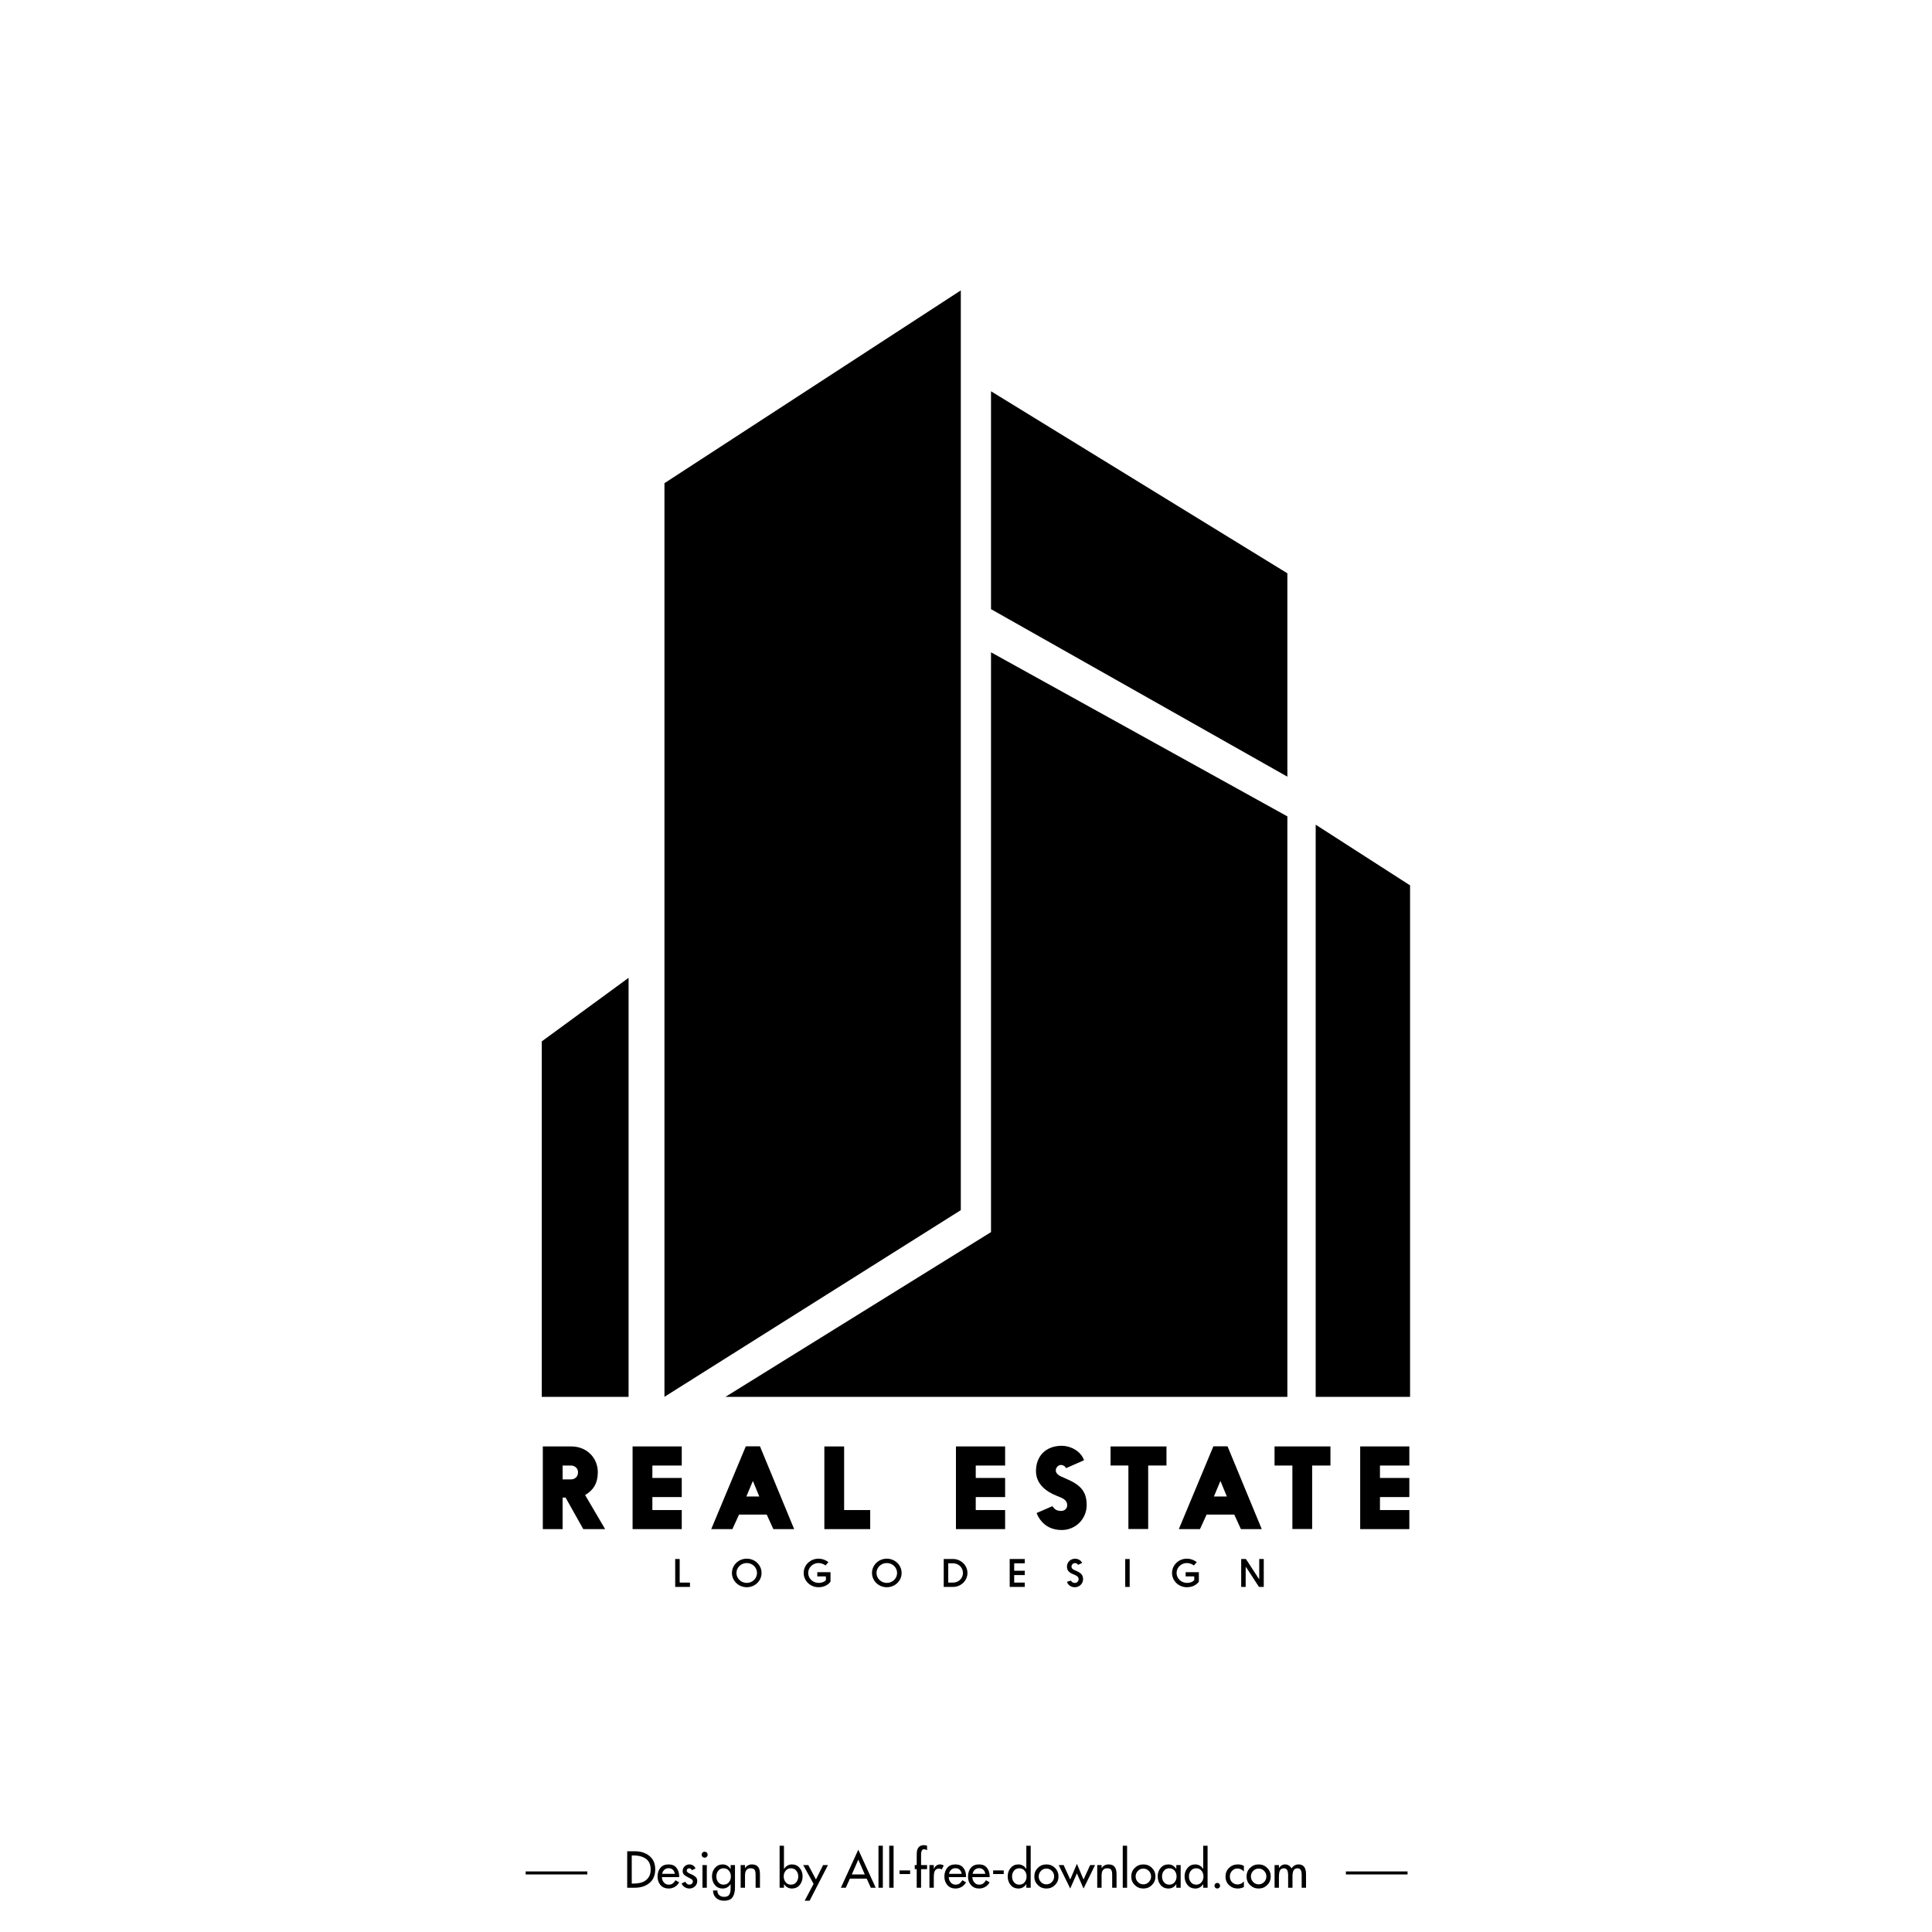 <?xml version="1.0" encoding="utf-8"?>
<!-- Generator: Adobe Illustrator 16.0.0, SVG Export Plug-In . SVG Version: 6.00 Build 0)  -->
<!DOCTYPE svg PUBLIC "-//W3C//DTD SVG 1.1//EN" "http://www.w3.org/Graphics/SVG/1.1/DTD/svg11.dtd">
<svg version="1.1" id="Layer_1" xmlns="http://www.w3.org/2000/svg" xmlns:xlink="http://www.w3.org/1999/xlink" x="0px" y="0px"
	 width="1023.5px" height="1023.5px" viewBox="0 0 1023.5 1023.5" enable-background="new 0 0 1023.5 1023.5" xml:space="preserve">
<rect fill="none" width="1024" height="1024"/>
<g>
	<g>
		<polygon fill-rule="evenodd" clip-rule="evenodd" points="287,740 287,551.693 333,518.016 333,740 		"/>
		<polygon fill-rule="evenodd" clip-rule="evenodd" points="697,436.885 697,740 747,740 747,469.031 		"/>
		<polygon fill-rule="evenodd" clip-rule="evenodd" points="509,153.84 352,255.972 352,739.974 509,641.088 		"/>
		<g>
			<polygon fill-rule="evenodd" clip-rule="evenodd" points="525,652.722 384.323,740 682,740 682,432.49 525,345.562 			"/>
			<polygon fill-rule="evenodd" clip-rule="evenodd" points="682,303.713 525,207.272 525,322.706 682,411.453 			"/>
		</g>
	</g>
	<g>
		<g>
			<path d="M299.628,793.369h-1.578v16.701h-10.486v-43.799h15.146c7.999,0,13.988,5.897,13.988,13.666
				c0,5.777-2.367,9.574-6.723,12.084l10.602,18.049H309L299.628,793.369z M298.051,776.375v7.358h4.291
				c2.432,0,3.875-1.574,3.875-3.796c0-1.867-1.443-3.563-3.875-3.563H298.051z"/>
			<path d="M345.6,793.08v6.89h15.564v10.101h-26.047v-43.799h26.047v10.104H345.6v6.598h15.564v10.107H345.6z"/>
			<path d="M409.687,810.07l-3.51-7.707h-14.661l-3.523,7.707h-11.208l18.312-43.855h7.503l18.114,43.855H409.687z M395.397,792.78
				h6.839l-3.388-8.233L395.397,792.78z"/>
			<path d="M447.189,799.97H461v10.101h-24.289v-43.799h10.478V799.97z"/>
			<path d="M516.914,793.08v6.89h15.561v10.101h-26.05v-43.799h26.05v10.104h-15.561v6.598h15.561v10.107H516.914z"/>
			<path d="M557.496,797.923c1.092,1.519,2.184,2.508,4.607,2.508c1.68,0,3.265-1.05,3.265-3.033c0-2.744-2.358-3.736-5.389-4.904
				c-6.179-2.398-11.153-6.599-11.153-13.139c0-8.123,5.336-13.434,13.703-13.434c4.475,0,10.001,2.684,11.754,7.652l-9.522,4.204
				c-0.67-1.344-1.926-1.696-2.721-1.696c-1.515,0-2.727,1.457-2.727,2.921c0,2.103,2.671,3.207,4.608,3.971l0.773,0.353
				c7.641,3.264,10.979,6.658,10.979,14.018c0,7.294-5.815,13.2-13.204,13.2c-5.334,0-8.611-2.225-10.606-4.502
				c-1.147-1.283-2.063-2.801-2.724-4.497L557.496,797.923z"/>
			<path d="M597.784,776.375h-9.456v-10.104h29.627v10.104h-9.695v33.64h-10.476V776.375z"/>
			<path d="M657.39,810.07l-3.521-7.707h-14.654l-3.51,7.707H624.5l18.296-43.855h7.51l18.121,43.855H657.39z M643.083,792.78h6.855
				l-3.4-8.233L643.083,792.78z"/>
			<path d="M684.653,776.375h-9.45v-10.104h29.617v10.104h-9.695v33.64h-10.472V776.375z"/>
			<path d="M731.049,793.08v6.89h15.563v10.101h-26.039v-43.799h26.039v10.104h-15.563v6.598h15.563v10.107H731.049z"/>
		</g>
		<g>
			<path d="M365.521,838.402v2.292h-7.825v-14.803h2.375v12.339c0,0.111,0.063,0.172,0.179,0.172H365.521z"/>
			<path d="M395.605,825.73c4.34,0,7.838,3.373,7.838,7.561c0,4.187-3.498,7.561-7.838,7.561c-4.336,0-7.848-3.374-7.848-7.561
				C387.758,829.104,391.27,825.73,395.605,825.73z M395.605,838.565c3.001,0,5.432-2.368,5.432-5.274
				c0-2.901-2.431-5.25-5.432-5.25c-3.017,0-5.471,2.349-5.471,5.25C390.134,836.197,392.588,838.565,395.605,838.565z"/>
			<path d="M439.97,837.887c-1.072,1.563-3.22,2.965-6.37,2.965c-4.336,0-7.842-3.374-7.842-7.561c0-4.188,3.506-7.561,7.842-7.561
				c2.48,0,4.397,1.126,5.263,1.838l-1.543,1.758c-0.914-0.753-2.367-1.285-3.72-1.285c-2.995,0-5.455,2.349-5.455,5.25
				c0,2.906,2.46,5.274,5.579,5.274c1.755,0,3.156-0.653,3.813-1.465v-1.931c-0.292-0.02-0.62-0.047-0.946-0.047h-3.625v-2.243
				h7.004V837.887z"/>
			<path d="M469.795,825.73c4.348,0,7.846,3.373,7.846,7.561c0,4.187-3.498,7.561-7.846,7.561c-4.34,0-7.844-3.374-7.844-7.561
				C461.952,829.104,465.456,825.73,469.795,825.73z M469.795,838.565c3.009,0,5.457-2.368,5.457-5.274
				c0-2.901-2.448-5.25-5.457-5.25c-3.015,0-5.463,2.349-5.463,5.25C464.332,836.197,466.78,838.565,469.795,838.565z"/>
			<path d="M499.946,825.892h4.881c4.276,0,7.688,3.353,7.688,7.399c0,4.072-3.412,7.403-7.688,7.403h-4.881V825.892z
				 M504.827,838.402c2.994,0,5.309-2.225,5.309-5.111c0-2.879-2.278-5.091-5.263-5.091h-2.405c-0.075,0-0.118,0.021-0.118,0.097
				v9.992c0,0.077,0.043,0.113,0.118,0.113H504.827z"/>
			<path d="M537.282,838.289c0,0.077,0.04,0.113,0.115,0.113h5.482v2.292h-7.979v-14.803h7.979v2.309h-5.482
				c-0.075,0-0.115,0.021-0.115,0.097v3.713c0,0.078,0.04,0.092,0.115,0.092h5.482v2.314h-5.482c-0.075,0-0.115,0.043-0.115,0.105
				V838.289z"/>
			<path d="M567.324,837.337c0.38,0.709,1.025,1.241,2.091,1.241c1.063,0,2.002-0.92,2.002-1.951c0-1.438-1.271-1.994-2.403-2.447
				c-2.128-0.869-3.781-1.778-3.781-4.206c0-2.448,1.861-4.222,4.338-4.222c1.518,0,3.069,0.821,3.706,2.227l-2.148,1.015
				c-0.335-0.656-1.049-0.932-1.64-0.932c-1.005,0-1.854,0.866-1.854,1.801c0,1.159,0.808,1.536,1.788,2.007
				c3.059,1.281,4.345,2.214,4.345,4.758c0,2.348-1.963,4.225-4.321,4.225h-0.078c-2.126,0-3.704-1.319-4.119-2.881
				C565.958,837.771,566.624,837.56,567.324,837.337z"/>
			<path d="M598.461,825.907v14.787h-2.367v-14.787H598.461z"/>
			<path d="M635.111,837.887c-1.075,1.563-3.216,2.965-6.365,2.965c-4.352,0-7.844-3.374-7.844-7.561
				c0-4.188,3.492-7.561,7.844-7.561c2.48,0,4.401,1.126,5.254,1.838l-1.528,1.758c-0.925-0.753-2.373-1.285-3.726-1.285
				c-2.99,0-5.44,2.349-5.44,5.25c0,2.906,2.45,5.274,5.558,5.274c1.757,0,3.147-0.653,3.812-1.465v-1.931
				c-0.28-0.02-0.607-0.047-0.943-0.047h-3.625v-2.243h7.005V837.887z"/>
			<path d="M660.043,825.907c2.146,3.298,4.324,6.593,6.474,9.91c0.19,0.278,0.368,0.549,0.576,0.81v-10.72h2.4v14.787h-2.532
				l-6.431-9.871c-0.182-0.274-0.411-0.535-0.598-0.812c0,0.378-0.021,0.768-0.021,1.193v9.489h-2.376v-14.787H660.043z"/>
		</g>
	</g>
</g>
<g>
	<g>
		<g>
			<g>
				<g>
					<path d="M332.267,980.725h4c3.144,0,5.735,0.83,7.769,2.486c2.053,1.641,3.076,3.999,3.076,7.077
						c0,3.162-1.016,5.583-3.052,7.253c-2.031,1.68-4.657,2.517-7.869,2.517h-3.925V980.725z M334.677,997.852h0.848
						c1.248,0,2.426-0.123,3.542-0.371c1.109-0.248,2.075-0.667,2.907-1.254c0.827-0.592,1.49-1.361,1.986-2.31
						c0.497-0.951,0.741-2.125,0.741-3.525c0-1.387-0.24-2.57-0.728-3.55c-0.488-0.984-1.167-1.749-2.04-2.298
						c-0.871-0.561-1.833-0.973-2.886-1.232c-1.047-0.255-2.222-0.383-3.522-0.383h-0.848V997.852z"/>
					<path d="M350.651,994.441c0.035,1.078,0.376,2.007,1.027,2.796c0.664,0.784,1.53,1.182,2.586,1.182
						c0.839,0,1.528-0.192,2.066-0.577c0.537-0.388,1.048-0.97,1.525-1.757l1.951,1.1c-0.566,1.025-1.34,1.826-2.324,2.413
						c-0.982,0.578-2.061,0.867-3.241,0.867c-1.797,0-3.231-0.595-4.31-1.793c-1.057-1.211-1.584-2.72-1.584-4.515
						c0-1.892,0.501-3.448,1.509-4.661c0.991-1.198,2.437-1.798,4.333-1.798c1.846,0,3.238,0.6,4.18,1.798
						c0.955,1.191,1.437,2.722,1.437,4.587v0.358H350.651z M357.497,992.696c-0.137-0.921-0.488-1.65-1.064-2.189
						c-0.575-0.539-1.321-0.809-2.242-0.809c-0.446,0-0.863,0.069-1.243,0.219c-0.384,0.147-0.729,0.354-1.029,0.628
						c-0.298,0.274-0.545,0.592-0.744,0.963c-0.193,0.371-0.327,0.766-0.396,1.188H357.497z"/>
					<path d="M366.6,990.801c-0.343-0.698-0.855-1.052-1.539-1.052c-0.323,0-0.615,0.115-0.872,0.344
						c-0.256,0.236-0.384,0.513-0.384,0.838c0,0.306,0.096,0.565,0.295,0.781c0.195,0.217,0.462,0.414,0.805,0.603
						c0.223,0.101,0.396,0.183,0.515,0.242c0.119,0.061,0.314,0.152,0.591,0.27c0.13,0.07,0.255,0.123,0.358,0.154
						c0.1,0.034,0.178,0.07,0.23,0.104c0.852,0.393,1.528,0.845,2.027,1.357c0.496,0.515,0.741,1.198,0.741,2.053
						c0,1.128-0.412,2.076-1.231,2.844c-0.807,0.751-1.768,1.127-2.898,1.127c-0.46,0-0.907-0.063-1.334-0.19
						c-0.426-0.125-0.823-0.308-1.191-0.539c-0.367-0.231-0.691-0.513-0.973-0.845c-0.281-0.334-0.501-0.707-0.654-1.114
						l1.974-0.899c0.563,1.024,1.289,1.542,2.178,1.542c0.361,0,0.693-0.104,1-0.298c0.309-0.198,0.535-0.443,0.68-0.744
						c0.145-0.299,0.176-0.623,0.09-0.972c-0.084-0.352-0.353-0.682-0.795-0.989l-2.257-1.203c-0.39-0.207-0.731-0.412-1.022-0.619
						c-0.292-0.199-0.531-0.421-0.719-0.651c-0.186-0.233-0.33-0.489-0.425-0.772c-0.091-0.279-0.138-0.609-0.138-0.984
						c0-0.975,0.34-1.793,1.024-2.46c0.684-0.688,1.521-1.027,2.512-1.027c1.504,0,2.599,0.7,3.283,2.104L366.6,990.801z"/>
					<path d="M374.879,982.57c0,0.431-0.153,0.792-0.462,1.103c-0.308,0.311-0.682,0.459-1.126,0.459s-0.82-0.148-1.128-0.459
						c-0.307-0.311-0.462-0.672-0.462-1.103c0-0.445,0.155-0.823,0.462-1.141c0.308-0.317,0.685-0.472,1.128-0.472
						s0.818,0.154,1.126,0.472C374.727,981.747,374.879,982.125,374.879,982.57z M374.444,1000.058h-2.306v-12.003h2.306V1000.058z"
						/>
					<path d="M389.368,999.824c0,2.26-0.428,4.012-1.284,5.258c-0.853,1.23-2.376,1.849-4.566,1.849
						c-1.689,0-3.077-0.491-4.151-1.461c-1.06-0.977-1.605-2.301-1.639-3.98h2.305c0,1.081,0.327,1.913,0.985,2.503
						c0.661,0.592,1.528,0.888,2.605,0.888c1.316,0,2.215-0.387,2.704-1.157c0.491-0.77,0.73-1.855,0.73-3.258v-2.281h-0.051
						c-0.479,0.722-1.069,1.279-1.783,1.682c-0.709,0.402-1.473,0.6-2.292,0.6c-1.779,0-3.179-0.621-4.205-1.868
						c-1.027-1.251-1.54-2.786-1.54-4.615c0-1.726,0.522-3.193,1.566-4.413c1.04-1.247,2.399-1.87,4.075-1.87
						c1.762,0,3.151,0.804,4.179,2.411h0.051v-2.055h2.31V999.824z M383.29,998.419c1.213,0,2.161-0.421,2.847-1.259
						c0.701-0.854,1.054-1.894,1.054-3.102c0-1.196-0.354-2.214-1.054-3.049c-0.686-0.843-1.634-1.261-2.847-1.261
						c-1.146,0-2.067,0.431-2.77,1.28c-0.681,0.84-1.024,1.846-1.024,3.029c0,1.208,0.343,2.238,1.024,3.075
						C381.223,997.988,382.144,998.419,383.29,998.419z"/>
					<path d="M394.672,989.672h0.055c0.341-0.628,0.837-1.119,1.485-1.458c0.648-0.345,1.36-0.516,2.13-0.516
						c0.784,0,1.452,0.12,1.997,0.356c0.549,0.243,0.989,0.582,1.321,1.027c0.335,0.447,0.573,0.986,0.717,1.629
						c0.145,0.641,0.22,1.372,0.22,2.195v7.151h-2.309v-6.87c0-1.184-0.168-2.043-0.512-2.589c-0.339-0.565-1.052-0.85-2.125-0.85
						c-0.397,0-0.731,0.038-1.003,0.115s-0.51,0.19-0.718,0.335c-0.206,0.146-0.372,0.31-0.514,0.5
						c-0.132,0.186-0.264,0.395-0.383,0.613c-0.053,0.123-0.1,0.274-0.139,0.463c-0.043,0.188-0.083,0.382-0.118,0.574
						c-0.034,0.197-0.06,0.397-0.077,0.593c-0.017,0.197-0.026,0.354-0.026,0.472v1.131v5.513h-2.305v-12.003h2.305V989.672z"/>
					<path d="M413.005,977.804h2.31v12.253h0.053c1.059-1.571,2.452-2.358,4.178-2.358c1.677,0,3.035,0.623,4.076,1.87
						c1.044,1.22,1.562,2.688,1.562,4.413c0,1.829-0.51,3.364-1.535,4.615c-1.025,1.247-2.426,1.868-4.206,1.868
						c-0.821,0-1.584-0.197-2.294-0.6s-1.303-0.96-1.78-1.682h-0.053v1.874h-2.31V977.804z M418.98,998.419
						c1.216,0,2.163-0.421,2.846-1.259c0.703-0.854,1.054-1.894,1.054-3.102c0-1.196-0.351-2.214-1.054-3.049
						c-0.683-0.843-1.63-1.261-2.846-1.261c-1.145,0-2.067,0.431-2.771,1.28c-0.682,0.84-1.024,1.846-1.024,3.029
						c0,1.208,0.343,2.238,1.024,3.075C416.913,997.988,417.836,998.419,418.98,998.419z"/>
					<path d="M425.519,988.055h2.692l4.052,7.618l3.766-7.618h2.592l-9.717,18.876h-2.616l4.718-8.923L425.519,988.055z"/>
					<path d="M450.26,995.211l-2.203,4.847h-2.591l9.231-20.153l9.229,20.153h-2.587l-2.207-4.847H450.26z M454.697,985.184
						l-3.437,7.818h6.87L454.697,985.184z"/>
					<path d="M467.693,1000.058h-2.307v-22.254h2.307V1000.058z"/>
					<path d="M473.387,1000.058h-2.31v-22.254h2.31V1000.058z"/>
					<path d="M482.154,990.877v1.923h-5.611v-1.923H482.154z"/>
					<path d="M491.128,980.135c-0.717-0.327-1.229-0.483-1.537-0.483c-0.5,0-0.854,0.154-1.079,0.472
						c-0.22,0.315-0.378,0.703-0.459,1.165c-0.052,0.342-0.081,0.613-0.092,0.809c-0.005,0.197-0.011,0.467-0.011,0.809v5.149h3.178
						v2.156h-3.178v9.847h-2.307v-9.847h-1.052v-2.156h1.052v-5.843c0-3.147,1.287-4.717,3.869-4.717
						c0.563,0,1.102,0.106,1.615,0.309V980.135z"/>
					<path d="M494.694,990.004h0.074c0.293-0.717,0.72-1.278,1.283-1.689c0.563-0.409,1.229-0.616,1.999-0.616
						c0.632,0,1.268,0.192,1.897,0.59l-1.05,2.104c-0.378-0.323-0.848-0.489-1.41-0.489c-1.181,0-1.965,0.479-2.358,1.438
						c-0.17,0.442-0.287,0.883-0.348,1.318c-0.062,0.438-0.088,0.936-0.088,1.499v5.9h-2.308v-12.003h2.308V990.004z"/>
					<path d="M502.614,994.441c0.036,1.078,0.38,2.007,1.025,2.796c0.668,0.784,1.53,1.182,2.591,1.182
						c0.837,0,1.525-0.192,2.064-0.577c0.537-0.388,1.045-0.97,1.523-1.757l1.951,1.1c-0.567,1.025-1.339,1.826-2.32,2.413
						c-0.984,0.578-2.066,0.867-3.245,0.867c-1.793,0-3.229-0.595-4.307-1.793c-1.058-1.211-1.589-2.72-1.589-4.515
						c0-1.892,0.503-3.448,1.514-4.661c0.987-1.198,2.434-1.798,4.331-1.798c1.846,0,3.239,0.6,4.18,1.798
						c0.956,1.191,1.437,2.722,1.437,4.587v0.358H502.614z M509.465,992.696c-0.143-0.921-0.498-1.65-1.066-2.189
						c-0.574-0.539-1.318-0.809-2.245-0.809c-0.445,0-0.856,0.069-1.245,0.219c-0.382,0.147-0.724,0.354-1.024,0.628
						c-0.299,0.274-0.546,0.592-0.743,0.963c-0.196,0.371-0.331,0.766-0.397,1.188H509.465z"/>
					<path d="M515.122,994.441c0.037,1.078,0.381,2.007,1.031,2.796c0.665,0.784,1.529,1.182,2.584,1.182
						c0.837,0,1.531-0.192,2.066-0.577c0.538-0.388,1.044-0.97,1.525-1.757l1.948,1.1c-0.567,1.025-1.337,1.826-2.316,2.413
						c-0.987,0.578-2.067,0.867-3.246,0.867c-1.797,0-3.231-0.595-4.307-1.793c-1.06-1.211-1.589-2.72-1.589-4.515
						c0-1.892,0.505-3.448,1.514-4.661c0.987-1.198,2.437-1.798,4.33-1.798c1.848,0,3.238,0.6,4.179,1.798
						c0.956,1.191,1.436,2.722,1.436,4.587v0.358H515.122z M521.973,992.696c-0.143-0.921-0.491-1.65-1.064-2.189
						c-0.575-0.539-1.322-0.809-2.245-0.809c-0.445,0-0.856,0.069-1.249,0.219c-0.379,0.147-0.722,0.354-1.019,0.628
						c-0.303,0.274-0.546,0.592-0.743,0.963c-0.198,0.371-0.332,0.766-0.397,1.188H521.973z"/>
					<path d="M531.737,990.877v1.923h-5.612v-1.923H531.737z"/>
					<path d="M543.713,998.184h-0.054c-0.477,0.722-1.07,1.279-1.779,1.682c-0.71,0.402-1.472,0.6-2.293,0.6
						c-1.779,0-3.182-0.621-4.207-1.868c-1.027-1.251-1.538-2.786-1.538-4.615c0-1.726,0.523-3.193,1.563-4.413
						c1.042-1.247,2.402-1.87,4.077-1.87c1.727,0,3.117,0.787,4.177,2.358h0.054v-12.253h2.31v22.254h-2.31V998.184z
						 M539.942,998.419c1.215,0,2.166-0.421,2.849-1.259c0.7-0.854,1.047-1.894,1.047-3.102c0-1.196-0.347-2.214-1.047-3.049
						c-0.683-0.843-1.634-1.261-2.849-1.261c-1.144,0-2.065,0.431-2.766,1.28c-0.686,0.84-1.024,1.846-1.024,3.029
						c0,1.208,0.339,2.238,1.024,3.075C537.877,997.988,538.799,998.419,539.942,998.419z"/>
					<path d="M549.789,989.547c1.244-1.232,2.769-1.849,4.563-1.849c1.794,0,3.309,0.616,4.538,1.849
						c1.247,1.229,1.87,2.74,1.87,4.536c0,1.795-0.623,3.306-1.87,4.538c-1.229,1.232-2.744,1.844-4.538,1.844
						c-1.795,0-3.319-0.611-4.563-1.844c-1.228-1.232-1.846-2.743-1.846-4.538C547.943,992.287,548.562,990.776,549.789,989.547z
						 M550.252,994.083c0,1.114,0.398,2.093,1.203,2.947c0.783,0.821,1.748,1.232,2.897,1.232c1.127,0,2.095-0.411,2.895-1.232
						c0.808-0.854,1.205-1.833,1.205-2.947c0-1.127-0.397-2.108-1.205-2.948c-0.8-0.82-1.768-1.232-2.895-1.232
						c-1.149,0-2.114,0.412-2.897,1.232C550.65,991.975,550.252,992.956,550.252,994.083z"/>
					<path d="M566.966,995.7l3.539-8.308l3.517,8.308l3.483-7.646h2.616l-6.1,12.41l-3.517-8.021l-3.539,8.021l-6.101-12.41h2.612
						L566.966,995.7z"/>
					<path d="M583.581,989.672h0.054c0.338-0.628,0.836-1.119,1.487-1.458c0.649-0.345,1.359-0.516,2.127-0.516
						c0.788,0,1.451,0.12,2.002,0.356c0.547,0.243,0.988,0.582,1.314,1.027c0.334,0.447,0.578,0.986,0.721,1.629
						c0.147,0.641,0.219,1.372,0.219,2.195v7.151h-2.312v-6.87c0-1.184-0.168-2.043-0.513-2.589c-0.334-0.565-1.047-0.85-2.122-0.85
						c-0.394,0-0.732,0.038-1.005,0.115c-0.273,0.077-0.51,0.19-0.713,0.335c-0.209,0.146-0.377,0.31-0.52,0.5
						c-0.132,0.186-0.261,0.395-0.38,0.613c-0.052,0.123-0.099,0.274-0.142,0.463c-0.045,0.188-0.081,0.382-0.114,0.574
						c-0.033,0.197-0.063,0.397-0.076,0.593c-0.022,0.197-0.028,0.354-0.028,0.472v1.131v5.513h-2.306v-12.003h2.306V989.672z"/>
					<path d="M597.094,1000.058h-2.307v-22.254h2.307V1000.058z"/>
					<path d="M601.144,989.547c1.247-1.232,2.769-1.849,4.566-1.849c1.794,0,3.308,0.616,4.537,1.849
						c1.245,1.229,1.87,2.74,1.87,4.536c0,1.795-0.625,3.306-1.87,4.538c-1.229,1.232-2.743,1.844-4.537,1.844
						c-1.798,0-3.319-0.611-4.566-1.844c-1.229-1.232-1.846-2.743-1.846-4.538C599.298,992.287,599.914,990.776,601.144,989.547z
						 M601.608,994.083c0,1.114,0.398,2.093,1.203,2.947c0.785,0.821,1.749,1.232,2.898,1.232c1.125,0,2.095-0.411,2.895-1.232
						c0.802-0.854,1.207-1.833,1.207-2.947c0-1.127-0.405-2.108-1.207-2.948c-0.8-0.82-1.77-1.232-2.895-1.232
						c-1.149,0-2.113,0.412-2.898,1.232C602.007,991.975,601.608,992.956,601.608,994.083z"/>
					<path d="M625.475,1000.058h-2.308v-1.874h-0.048c-1.026,1.522-2.388,2.281-4.078,2.281c-1.763,0-3.162-0.621-4.207-1.868
						c-1.025-1.251-1.535-2.786-1.535-4.615c0-1.726,0.517-3.193,1.563-4.413c1.046-1.247,2.409-1.87,4.104-1.87
						c1.709,0,3.092,0.787,4.153,2.358h0.048v-2.002h2.308V1000.058z M619.401,998.419c1.214,0,2.158-0.421,2.842-1.259
						c0.702-0.854,1.055-1.894,1.055-3.102c0-1.196-0.353-2.214-1.055-3.049c-0.684-0.843-1.628-1.261-2.842-1.261
						c-1.148,0-2.073,0.431-2.768,1.28c-0.689,0.84-1.027,1.846-1.027,3.029c0,1.208,0.338,2.238,1.027,3.075
						C617.328,997.988,618.253,998.419,619.401,998.419z"/>
					<path d="M637.423,998.184h-0.049c-0.479,0.722-1.072,1.279-1.781,1.682s-1.477,0.6-2.295,0.6c-1.778,0-3.181-0.621-4.202-1.868
						c-1.028-1.251-1.543-2.786-1.543-4.615c0-1.726,0.52-3.193,1.567-4.413c1.039-1.247,2.399-1.87,4.073-1.87
						c1.729,0,3.12,0.787,4.181,2.358h0.049v-12.253h2.31v22.254h-2.31V998.184z M633.656,998.419c1.212,0,2.156-0.421,2.841-1.259
						c0.704-0.854,1.056-1.894,1.056-3.102c0-1.196-0.352-2.214-1.056-3.049c-0.685-0.843-1.629-1.261-2.841-1.261
						c-1.148,0-2.07,0.431-2.769,1.28c-0.685,0.84-1.026,1.846-1.026,3.029c0,1.208,0.342,2.238,1.026,3.075
						C631.586,997.988,632.508,998.419,633.656,998.419z"/>
					<path d="M646.348,998.979c0,0.414-0.146,0.763-0.437,1.052c-0.291,0.291-0.643,0.434-1.055,0.434
						c-0.407,0-0.759-0.143-1.046-0.434c-0.291-0.289-0.437-0.638-0.437-1.052c0-0.392,0.146-0.741,0.437-1.039
						c0.287-0.296,0.639-0.448,1.046-0.448c0.412,0,0.764,0.152,1.055,0.448C646.201,998.238,646.348,998.588,646.348,998.979z"/>
					<path d="M658.965,991.465c-0.957-1.073-2.108-1.612-3.438-1.612c-1.113,0-2.063,0.418-2.844,1.256
						c-0.771,0.854-1.158,1.841-1.158,2.95c0,1.249,0.387,2.265,1.158,3.052c0.803,0.801,1.803,1.205,2.996,1.205
						c1.23,0,2.329-0.532,3.286-1.591v2.948c-0.997,0.527-2.095,0.792-3.312,0.792c-1.778,0-3.298-0.6-4.563-1.817
						c-1.25-1.198-1.87-2.695-1.87-4.49c0-1.843,0.62-3.381,1.87-4.61c1.246-1.232,2.814-1.849,4.693-1.849
						c1.233,0,2.288,0.265,3.182,0.794V991.465z"/>
					<path d="M662.22,989.547c1.245-1.232,2.769-1.849,4.563-1.849c1.794,0,3.304,0.616,4.535,1.849
						c1.253,1.229,1.874,2.74,1.874,4.536c0,1.795-0.621,3.306-1.874,4.538c-1.231,1.232-2.741,1.844-4.535,1.844
						c-1.795,0-3.318-0.611-4.563-1.844c-1.236-1.232-1.848-2.743-1.848-4.538C660.372,992.287,660.983,990.776,662.22,989.547z
						 M662.678,994.083c0,1.114,0.403,2.093,1.204,2.947c0.788,0.821,1.755,1.232,2.901,1.232c1.125,0,2.091-0.411,2.897-1.232
						c0.8-0.854,1.203-1.833,1.203-2.947c0-1.127-0.403-2.108-1.203-2.948c-0.807-0.82-1.772-1.232-2.897-1.232
						c-1.146,0-2.113,0.412-2.901,1.232C663.081,991.975,662.678,992.956,662.678,994.083z"/>
					<path d="M677.521,989.568h0.051c0.345-0.547,0.804-0.994,1.376-1.348c0.573-0.349,1.179-0.522,1.808-0.522
						c1.486,0,2.643,0.713,3.462,2.132c0.376-0.651,0.892-1.172,1.551-1.554c0.658-0.386,1.371-0.578,2.141-0.578
						c2.651,0,3.974,1.728,3.974,5.177v7.183h-2.308v-6.796c0-0.306-0.011-0.611-0.037-0.912c-0.024-0.296-0.075-0.587-0.141-0.868
						s-0.171-0.542-0.31-0.782c-0.134-0.238-0.325-0.455-0.563-0.643c-0.307-0.204-0.701-0.308-1.179-0.308
						c-0.479,0-0.89,0.104-1.23,0.308c-0.324,0.188-0.578,0.426-0.759,0.703c-0.177,0.286-0.316,0.643-0.421,1.065
						c-0.101,0.431-0.163,0.816-0.195,1.155c-0.023,0.342-0.034,0.736-0.034,1.177v5.9h-2.308v-6.36
						c0-0.411-0.014-0.748-0.026-1.022c-0.019-0.274-0.069-0.613-0.151-1.03c-0.087-0.439-0.198-0.768-0.338-0.972
						c-0.136-0.241-0.346-0.45-0.639-0.64c-0.289-0.19-0.64-0.284-1.053-0.284c-1.179,0-1.942,0.515-2.28,1.537
						c-0.153,0.486-0.259,0.932-0.304,1.36c-0.056,0.428-0.086,0.934-0.086,1.511v5.9h-2.304v-12.003h2.304V989.568z"/>
				</g>
				<g>
					<rect x="278.483" y="991.414" width="32.662" height="1.596"/>
					<rect x="713.009" y="991.414" width="32.656" height="1.596"/>
				</g>
			</g>
		</g>
	</g>
</g>
</svg>
